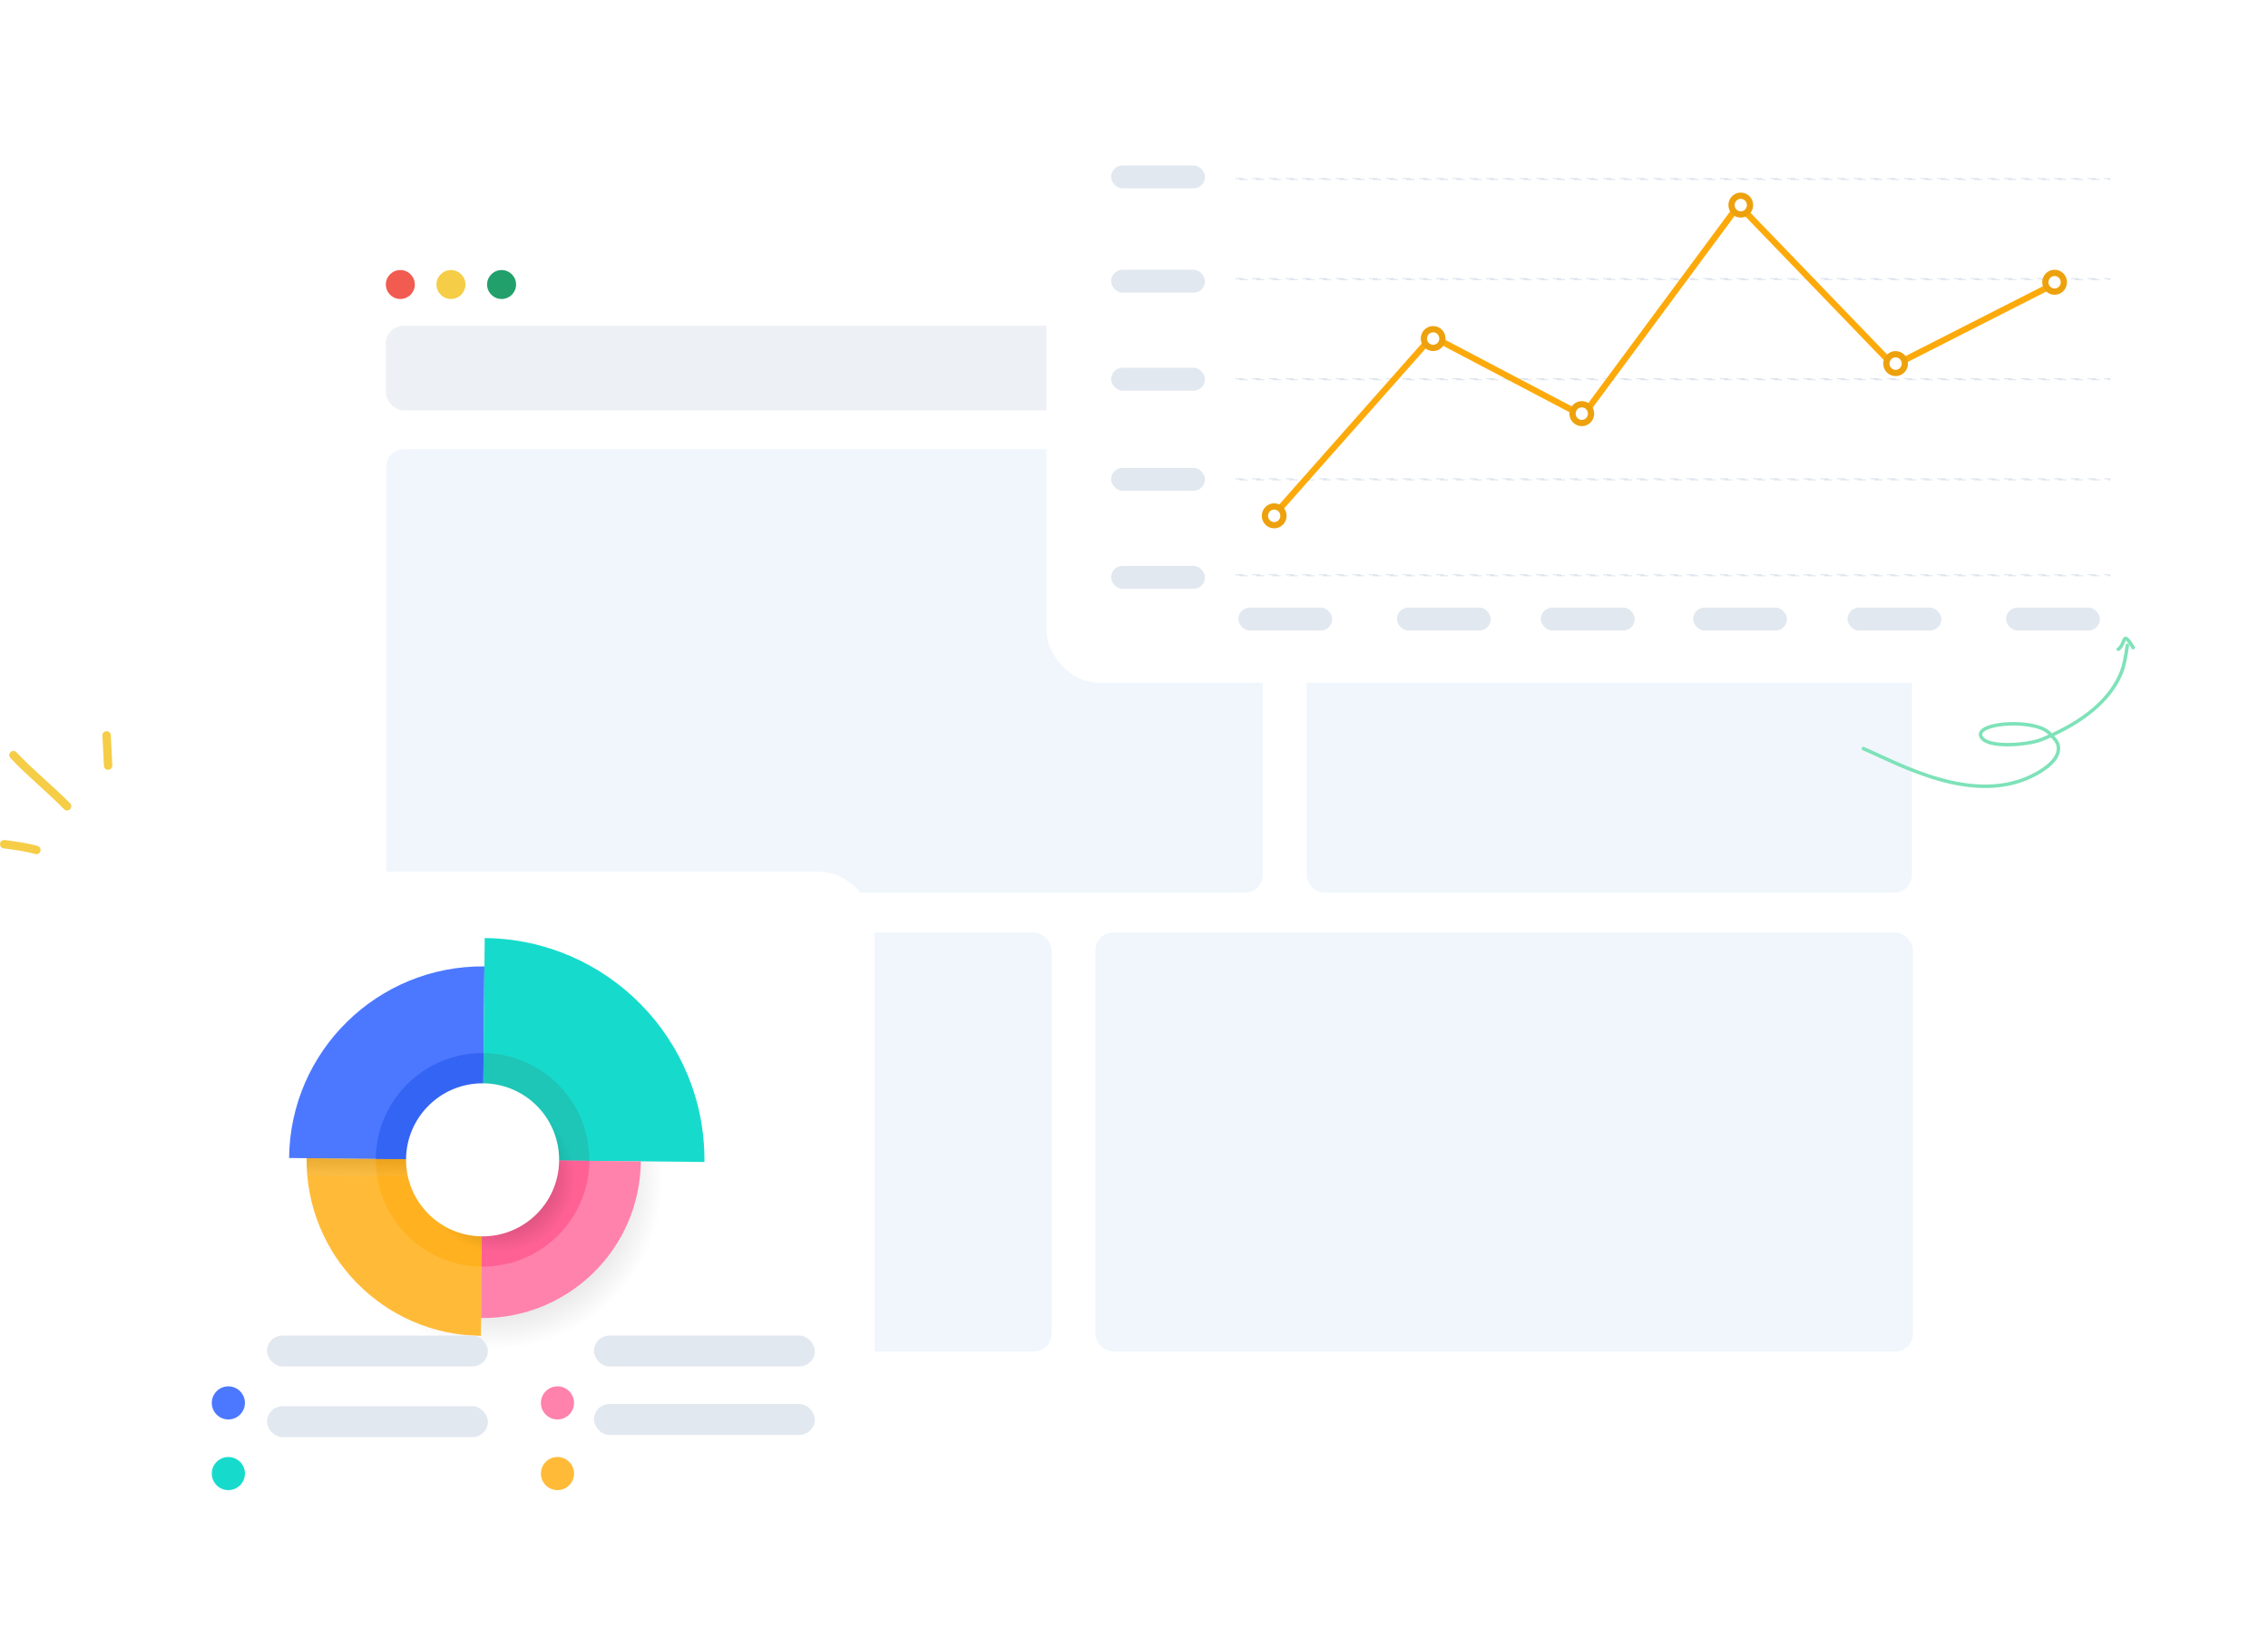 <svg width="828" height="598" viewBox="0 0 828 598" fill="none" xmlns="http://www.w3.org/2000/svg">
<rect x="122.966" y="88.032" width="593.908" height="434.448" rx="16.271" fill="white"/>
<rect x="141" y="164" width="320" height="162" rx="6.509" fill="#F0F6FC"/>
<rect x="477" y="164" width="221" height="162" rx="6.509" fill="#F0F6FC"/>
<rect x="140.801" y="340.535" width="243.116" height="153.003" rx="6.509" fill="#F0F6FC"/>
<rect x="399.874" y="340.535" width="298.497" height="153.003" rx="6.509" fill="#F0F6FC"/>
<rect x="140.865" y="118.948" width="557.298" height="30.916" rx="6.509" fill="#EDF1F5"/>
<ellipse cx="146.154" cy="103.897" rx="5.289" ry="5.288" fill="#F15B50"/>
<ellipse cx="164.638" cy="103.897" rx="5.289" ry="5.288" fill="#F5CD47"/>
<ellipse cx="183.122" cy="103.897" rx="5.289" ry="5.288" fill="#22A06B"/>
<g filter="url(#filter0_d_747_6811)">
<rect x="37" y="299" width="282.245" height="249.988" rx="20.16" fill="white"/>
<path opacity="0.83" d="M224.269 368.862C213.26 357.64 197.975 350.628 181.019 350.466C164.063 350.304 148.641 357.035 137.428 368.035C126.216 379.035 119.195 394.329 119.033 411.285C118.871 428.241 125.602 443.663 136.602 454.875C147.602 466.088 162.896 473.109 179.852 473.271C196.807 473.433 212.229 466.702 223.442 455.702C234.664 444.693 241.676 429.408 241.838 412.452C242 395.497 235.268 380.083 224.269 368.862Z" fill="url(#paint0_radial_747_6811)" fill-opacity="0.5"/>
<path d="M111.927 403.574C111.757 421.313 118.795 437.451 130.314 449.192C141.834 460.933 157.827 468.278 175.566 468.448L176.18 404.196L111.927 403.574Z" fill="#FFBB38"/>
<path d="M137.199 403.812C137.096 414.582 141.365 424.372 148.36 431.495C155.347 438.618 165.052 443.075 175.822 443.177L176.196 404.187L137.199 403.812Z" fill="#FFB11F"/>
<path d="M126.71 353.764C113.801 366.425 105.733 384.011 105.545 403.514L176.188 404.187L176.861 333.545C157.349 333.357 139.618 341.102 126.71 353.764Z" fill="#4C78FF"/>
<path d="M148.88 376.351C141.757 383.338 137.301 393.043 137.199 403.813L176.188 404.187L176.563 365.198C165.793 365.096 156.003 369.365 148.88 376.351Z" fill="#3464F3"/>
<path d="M234.008 347.459C219.489 332.659 199.33 323.405 176.955 323.192L176.18 404.187L257.175 404.963C257.396 382.588 248.527 362.25 234.008 347.459Z" fill="#16DBCC"/>
<path d="M204.016 376.879C197.029 369.756 187.324 365.3 176.555 365.198L176.18 404.187L215.169 404.562C215.28 393.792 211.011 384.002 204.016 376.879Z" fill="#1EC6B8"/>
<path d="M176.188 404.187L175.634 461.956C191.585 462.109 206.086 455.778 216.643 445.426C227.2 435.074 233.803 420.691 233.948 404.741L176.188 404.187Z" fill="#FF82AC"/>
<path opacity="0.08" d="M176.128 410.467L176.188 404.187L111.935 403.574C111.918 405.695 112.004 407.791 112.183 409.853L176.128 410.467Z" fill="url(#paint1_linear_747_6811)"/>
<path d="M176.188 404.187L175.813 443.177C186.583 443.279 196.373 439.01 203.496 432.024C210.619 425.037 215.075 415.332 215.178 404.562L176.188 404.187Z" fill="#FF6195"/>
<path opacity="0.83" d="M202.039 390.64C197.029 385.536 190.076 382.341 182.357 382.264C174.637 382.188 167.625 385.255 162.521 390.257C157.418 395.267 154.222 402.219 154.146 409.939C154.069 417.658 157.136 424.671 162.138 429.774C167.148 434.878 174.101 438.073 181.82 438.15C189.54 438.227 196.552 435.159 201.656 430.158C206.759 425.148 209.954 418.195 210.031 410.476C210.108 402.756 207.049 395.744 202.039 390.64Z" fill="url(#paint2_radial_747_6811)" fill-opacity="0.5"/>
<path d="M196.134 384.616C191.124 379.512 184.172 376.317 176.452 376.24C168.733 376.164 161.72 379.231 156.616 384.233C151.513 389.243 148.318 396.195 148.241 403.915C148.164 411.634 151.232 418.647 156.233 423.75C161.243 428.854 168.196 432.049 175.915 432.126C183.635 432.203 190.647 429.135 195.751 424.134C200.854 419.124 204.05 412.171 204.126 404.452C204.203 396.732 201.144 389.72 196.134 384.616Z" fill="white"/>
<circle cx="83.369" cy="492.942" r="6.048" fill="#4C78FF"/>
<circle cx="83.369" cy="518.748" r="6.048" fill="#16DBCC"/>
<circle cx="203.524" cy="492.942" r="6.048" fill="#FF82AC"/>
<circle cx="203.524" cy="518.748" r="6.048" fill="#FFBB38"/>
</g>
<rect x="97.481" y="487.701" width="80.641" height="11.29" rx="5.645" fill="#E2E8F0"/>
<rect x="216.83" y="487.701" width="80.641" height="11.29" rx="5.645" fill="#E2E8F0"/>
<rect x="216.83" y="512.699" width="80.641" height="11.29" rx="5.645" fill="#E2E8F0"/>
<rect x="97.481" y="513.506" width="80.641" height="11.29" rx="5.645" fill="#E2E8F0"/>
<g filter="url(#filter1_d_747_6811)">
<rect x="382.039" y="12" width="411.249" height="214.763" rx="19.039" fill="white"/>
<rect x="451.047" y="187.352" width="319.204" height="0.381" stroke="#DFE5EE" stroke-width="0.381" stroke-dasharray="3.05 3.05"/>
<rect x="451.047" y="152.32" width="319.204" height="0.381" stroke="#DFE5EE" stroke-width="0.381" stroke-dasharray="3.05 3.05"/>
<rect x="451.047" y="115.764" width="319.204" height="0.381" stroke="#DFE5EE" stroke-width="0.381" stroke-dasharray="3.05 3.05"/>
<rect x="451.047" y="79.209" width="319.204" height="0.381" stroke="#DFE5EE" stroke-width="0.381" stroke-dasharray="3.05 3.05"/>
<rect x="451.047" y="42.653" width="319.204" height="0.381" stroke="#DFE5EE" stroke-width="0.381" stroke-dasharray="3.05 3.05"/>
<path d="M465.554 165.076L522.838 100.342L577.861 129.282L634.768 52.363L691.298 111.004L749.713 81.303" stroke="#FCAA0B" stroke-width="2.285" stroke-linecap="round" stroke-linejoin="round"/>
<path d="M468.558 165.837C468.558 167.741 467.033 169.265 465.178 169.265C463.322 169.265 461.798 167.741 461.798 165.837C461.798 163.934 463.322 162.41 465.178 162.41C467.033 162.41 468.558 163.934 468.558 165.837Z" fill="white" stroke="#EDA10D" stroke-width="2.285"/>
<path d="M526.595 101.104C526.595 103.008 525.071 104.531 523.215 104.531C521.36 104.531 519.835 103.008 519.835 101.104C519.835 99.2 521.36 97.677 523.215 97.677C525.071 97.677 526.595 99.2 526.595 101.104Z" fill="white" stroke="#EDA10D" stroke-width="2.285"/>
<path d="M580.864 128.521C580.864 130.424 579.34 131.948 577.484 131.948C575.629 131.948 574.104 130.424 574.104 128.521C574.104 126.617 575.629 125.093 577.484 125.093C579.34 125.093 580.864 126.617 580.864 128.521Z" fill="white" stroke="#EDA10D" stroke-width="2.285"/>
<path d="M638.902 52.363C638.902 54.267 637.378 55.79 635.522 55.79C633.666 55.79 632.142 54.267 632.142 52.363C632.142 50.459 633.666 48.936 635.522 48.936C637.378 48.936 638.902 50.459 638.902 52.363Z" fill="white" stroke="#EDA10D" stroke-width="2.285"/>
<path d="M695.432 110.243C695.432 112.147 693.908 113.67 692.052 113.67C690.197 113.67 688.672 112.147 688.672 110.243C688.672 108.339 690.197 106.816 692.052 106.816C693.908 106.816 695.432 108.339 695.432 110.243Z" fill="white" stroke="#EDA10D" stroke-width="2.285"/>
<path d="M753.47 80.541C753.47 82.445 751.946 83.969 750.09 83.969C748.234 83.969 746.71 82.445 746.71 80.541C746.71 78.638 748.234 77.114 750.09 77.114C751.946 77.114 753.47 78.638 753.47 80.541Z" fill="white" stroke="#EDA10D" stroke-width="2.285"/>
<rect x="405.648" y="37.893" width="34.271" height="8.377" rx="4.189" fill="#E2E8F0"/>
<rect x="405.648" y="75.972" width="34.271" height="8.377" rx="4.189" fill="#E2E8F0"/>
<rect x="405.648" y="111.766" width="34.271" height="8.377" rx="4.189" fill="#E2E8F0"/>
<rect x="405.648" y="148.321" width="34.271" height="8.377" rx="4.189" fill="#E2E8F0"/>
<rect x="405.648" y="184.115" width="34.271" height="8.377" rx="4.189" fill="#E2E8F0"/>
<rect x="452.104" y="199.347" width="34.271" height="8.377" rx="4.189" fill="#E2E8F0"/>
<rect x="509.983" y="199.347" width="34.271" height="8.377" rx="4.189" fill="#E2E8F0"/>
<rect x="562.532" y="199.347" width="34.271" height="8.377" rx="4.189" fill="#E2E8F0"/>
<rect x="618.126" y="199.347" width="34.271" height="8.377" rx="4.189" fill="#E2E8F0"/>
<rect x="674.483" y="199.347" width="34.271" height="8.377" rx="4.189" fill="#E2E8F0"/>
<rect x="732.362" y="199.347" width="34.271" height="8.377" rx="4.189" fill="#E2E8F0"/>
</g>
<g clip-path="url(#clip0_747_6811)">
<path fill-rule="evenodd" clip-rule="evenodd" d="M749.959 268.736C760.392 263.848 769.953 256.905 774.475 247.167C776.135 243.59 776.685 239.708 777.289 235.748C777.342 235.4 777.102 235.074 776.754 235.022C776.407 234.968 776.08 235.208 776.027 235.555C775.442 239.395 774.927 243.163 773.318 246.628C768.865 256.219 759.364 262.983 749.064 267.747C748.997 267.673 748.932 267.598 748.866 267.522C747.426 265.864 744.577 264.744 741.237 264.166C736.388 263.327 730.508 263.585 726.712 264.679C724.961 265.182 723.637 265.885 722.974 266.7C722.421 267.378 722.254 268.139 722.548 268.97C722.792 269.654 723.267 270.24 723.944 270.722C724.846 271.365 726.125 271.83 727.636 272.127C733.228 273.226 742.083 272.082 745.524 270.677C746.602 270.236 747.676 269.776 748.746 269.293C749.168 269.757 749.57 270.201 749.913 270.659C750.417 271.331 750.789 272.029 750.856 272.882C750.979 274.456 750.33 275.883 749.331 277.149C747.732 279.176 745.243 280.789 743.266 281.898C732.151 288.134 719.666 287.173 708.398 284.028C697.003 280.848 686.841 275.426 680.526 272.786C680.201 272.651 679.826 272.804 679.691 273.129C679.555 273.453 679.709 273.827 680.033 273.963C686.383 276.618 696.601 282.061 708.055 285.257C719.636 288.489 732.466 289.421 743.892 283.01C745.994 281.83 748.631 280.096 750.334 277.939C751.536 276.414 752.276 274.679 752.128 272.784C752.041 271.679 751.584 270.763 750.935 269.895C750.643 269.505 750.31 269.124 749.959 268.736ZM747.85 268.298C746.539 266.844 743.977 265.935 741.019 265.423C736.36 264.616 730.713 264.854 727.064 265.904C725.842 266.256 724.853 266.691 724.239 267.224C723.795 267.61 723.572 268.042 723.751 268.543C723.955 269.119 724.431 269.567 725.077 269.933C725.821 270.355 726.784 270.66 727.883 270.875C733.247 271.929 741.742 270.844 745.041 269.496C745.979 269.112 746.917 268.713 747.85 268.298Z" fill="#7EE2B8"/>
<path fill-rule="evenodd" clip-rule="evenodd" d="M776.107 233.861C776.338 234.044 776.587 234.356 776.84 234.696C777.415 235.465 777.961 236.403 778.235 236.838C778.424 237.135 778.819 237.224 779.117 237.035C779.414 236.847 779.502 236.452 779.314 236.154C778.977 235.623 778.253 234.382 777.549 233.533C777.187 233.097 776.816 232.762 776.5 232.603C776.19 232.45 775.918 232.455 775.674 232.546C775.418 232.642 775.166 232.873 774.96 233.257C774.733 233.68 774.523 234.347 774.196 235.026C773.922 235.595 773.56 236.181 772.975 236.566C772.681 236.76 772.598 237.155 772.793 237.449C772.986 237.743 773.382 237.826 773.675 237.631C774.773 236.91 775.329 235.692 775.724 234.704C775.841 234.409 776.009 234.057 776.107 233.861Z" fill="#7EE2B8"/>
</g>
<path fill-rule="evenodd" clip-rule="evenodd" d="M13.718 308.919C9.803 307.82 5.704 307.266 1.728 306.758C0.872 306.652 0.077 307.246 0.016 308.083C-0.107 308.92 0.505 309.686 1.301 309.792C5.154 310.281 9.13 310.804 12.861 311.862C13.657 312.091 14.513 311.619 14.758 310.807C15.003 309.995 14.513 309.149 13.718 308.919Z" fill="#F5CD47"/>
<path fill-rule="evenodd" clip-rule="evenodd" d="M25.584 293.343C19.284 286.913 12.188 281.311 6.01 274.709C5.459 274.093 4.481 274.06 3.869 274.635C3.257 275.211 3.196 276.18 3.808 276.797C9.986 283.418 17.082 289.038 23.383 295.487C23.994 296.089 24.973 296.097 25.584 295.505C26.135 294.914 26.196 293.945 25.584 293.343Z" fill="#F5CD47"/>
<path fill-rule="evenodd" clip-rule="evenodd" d="M37.391 268.612C37.575 272.292 37.758 275.972 37.941 279.653C37.941 280.496 38.676 281.147 39.532 281.106C40.389 281.064 41 280.347 41 279.503C40.816 275.817 40.633 272.131 40.45 268.446C40.389 267.603 39.654 266.956 38.798 267.002C38.003 267.048 37.33 267.77 37.391 268.612Z" fill="#F5CD47"/>
<defs>
<filter id="filter0_d_747_6811" x="7.969" y="289.323" width="340.306" height="308.05" filterUnits="userSpaceOnUse" color-interpolation-filters="sRGB">
<feFlood flood-opacity="0" result="BackgroundImageFix"/>
<feColorMatrix in="SourceAlpha" type="matrix" values="0 0 0 0 0 0 0 0 0 0 0 0 0 0 0 0 0 0 127 0" result="hardAlpha"/>
<feMorphology radius="9.677" operator="erode" in="SourceAlpha" result="effect1_dropShadow_747_6811"/>
<feOffset dy="19.354"/>
<feGaussianBlur stdDeviation="19.354"/>
<feComposite in2="hardAlpha" operator="out"/>
<feColorMatrix type="matrix" values="0 0 0 0 0.141 0 0 0 0 0.141 0 0 0 0 0.141 0 0 0 0.18 0"/>
<feBlend mode="normal" in2="BackgroundImageFix" result="effect1_dropShadow_747_6811"/>
<feBlend mode="normal" in="SourceGraphic" in2="effect1_dropShadow_747_6811" result="shape"/>
</filter>
<filter id="filter1_d_747_6811" x="348.247" y="0.736" width="478.833" height="282.348" filterUnits="userSpaceOnUse" color-interpolation-filters="sRGB">
<feFlood flood-opacity="0" result="BackgroundImageFix"/>
<feColorMatrix in="SourceAlpha" type="matrix" values="0 0 0 0 0 0 0 0 0 0 0 0 0 0 0 0 0 0 127 0" result="hardAlpha"/>
<feMorphology radius="11.264" operator="erode" in="SourceAlpha" result="effect1_dropShadow_747_6811"/>
<feOffset dy="22.528"/>
<feGaussianBlur stdDeviation="22.528"/>
<feComposite in2="hardAlpha" operator="out"/>
<feColorMatrix type="matrix" values="0 0 0 0 0.141 0 0 0 0 0.141 0 0 0 0 0.141 0 0 0 0.18 0"/>
<feBlend mode="normal" in2="BackgroundImageFix" result="effect1_dropShadow_747_6811"/>
<feBlend mode="normal" in="SourceGraphic" in2="effect1_dropShadow_747_6811" result="shape"/>
</filter>
<radialGradient id="paint0_radial_747_6811" cx="0" cy="0" r="1" gradientUnits="userSpaceOnUse" gradientTransform="translate(180.432 411.869) rotate(0.544) scale(61.409)">
<stop/>
<stop offset="1" stop-opacity="0"/>
</radialGradient>
<linearGradient id="paint1_linear_747_6811" x1="143.987" y1="411.415" x2="144.057" y2="404.026" gradientUnits="userSpaceOnUse">
<stop stop-color="white"/>
<stop offset="1"/>
</linearGradient>
<radialGradient id="paint2_radial_747_6811" cx="0" cy="0" r="1" gradientUnits="userSpaceOnUse" gradientTransform="translate(182.095 410.207) rotate(0.544) scale(27.943)">
<stop/>
<stop offset="1" stop-opacity="0"/>
</radialGradient>
<clipPath id="clip0_747_6811">
<rect width="84.188" height="84.188" fill="white" transform="translate(673 269.909) rotate(-60)"/>
</clipPath>
</defs>
</svg>

